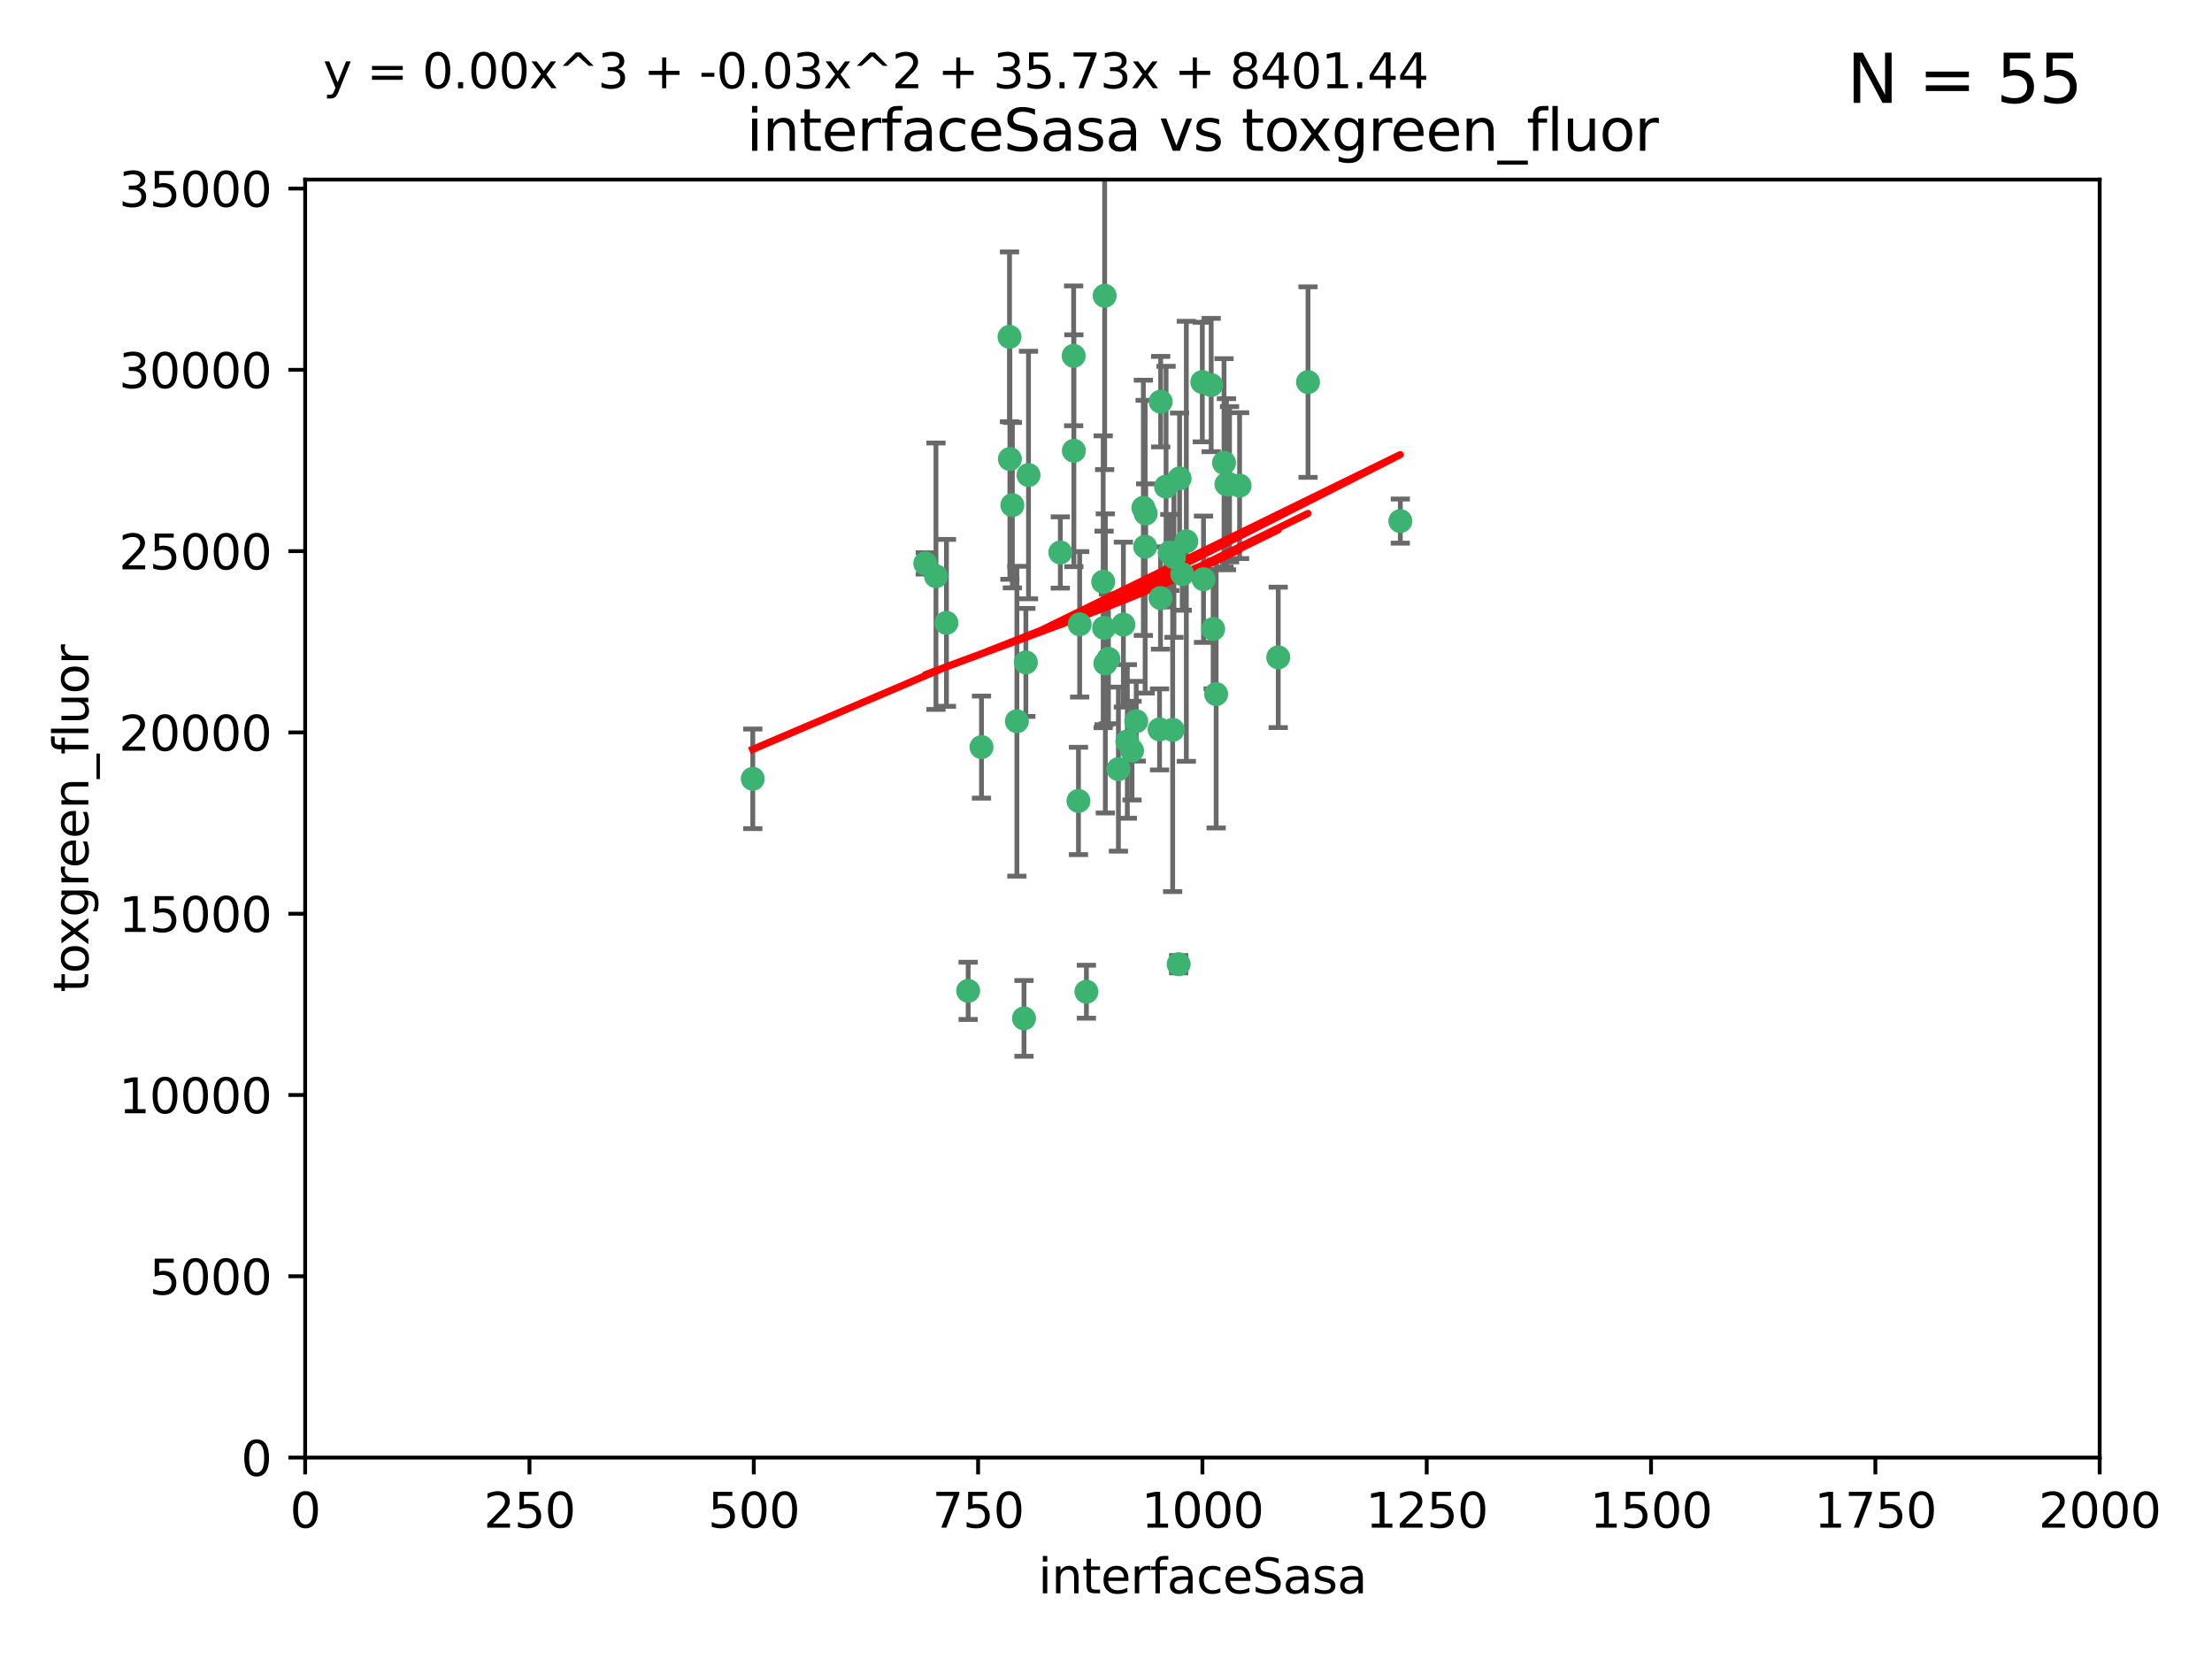 <?xml version="1.0" encoding="utf-8" standalone="no"?>
<!DOCTYPE svg PUBLIC "-//W3C//DTD SVG 1.1//EN"
  "http://www.w3.org/Graphics/SVG/1.1/DTD/svg11.dtd">
<svg xmlns:xlink="http://www.w3.org/1999/xlink" width="460.8pt" height="345.6pt" viewBox="0 0 460.8 345.6" xmlns="http://www.w3.org/2000/svg" version="1.1">
 <defs>
  <style type="text/css">*{stroke-linejoin: round; stroke-linecap: butt}</style>
 </defs>
 <g id="figure_1">
  <g id="patch_1">
   <path d="M 0 345.6 
L 460.8 345.6 
L 460.8 0 
L 0 0 
z
" style="fill: #ffffff"/>
  </g>
  <g id="axes_1">
   <g id="patch_2">
    <path d="M 63.571 303.64 
L 437.4 303.64 
L 437.4 37.411 
L 63.571 37.411 
z
" style="fill: #ffffff"/>
   </g>
   <g id="PathCollection_1">
    <defs>
     <path id="maf3cc0a398" d="M 0 1.118 
C 0.297 1.118 0.581 1 0.791 0.791 
C 1 0.581 1.118 0.297 1.118 0 
C 1.118 -0.297 1 -0.581 0.791 -0.791 
C 0.581 -1 0.297 -1.118 0 -1.118 
C -0.297 -1.118 -0.581 -1 -0.791 -0.791 
C -1 -0.581 -1.118 -0.297 -1.118 0 
C -1.118 0.297 -1 0.581 -0.791 0.791 
C -0.581 1 -0.297 1.118 0 1.118 
z
" style="stroke: #3cb371"/>
    </defs>
    <g clip-path="url(#p5e90fb56be)">
     <use xlink:href="#maf3cc0a398" x="243.693" y="115.09" style="fill: #3cb371; stroke: #3cb371"/>
     <use xlink:href="#maf3cc0a398" x="272.484" y="79.593" style="fill: #3cb371; stroke: #3cb371"/>
     <use xlink:href="#maf3cc0a398" x="242.914" y="101.372" style="fill: #3cb371; stroke: #3cb371"/>
     <use xlink:href="#maf3cc0a398" x="266.28" y="136.942" style="fill: #3cb371; stroke: #3cb371"/>
     <use xlink:href="#maf3cc0a398" x="250.716" y="120.662" style="fill: #3cb371; stroke: #3cb371"/>
     <use xlink:href="#maf3cc0a398" x="254.987" y="96.415" style="fill: #3cb371; stroke: #3cb371"/>
     <use xlink:href="#maf3cc0a398" x="220.886" y="115.091" style="fill: #3cb371; stroke: #3cb371"/>
     <use xlink:href="#maf3cc0a398" x="230.119" y="61.614" style="fill: #3cb371; stroke: #3cb371"/>
     <use xlink:href="#maf3cc0a398" x="241.787" y="83.673" style="fill: #3cb371; stroke: #3cb371"/>
     <use xlink:href="#maf3cc0a398" x="252.721" y="131.033" style="fill: #3cb371; stroke: #3cb371"/>
     <use xlink:href="#maf3cc0a398" x="252.312" y="80.209" style="fill: #3cb371; stroke: #3cb371"/>
     <use xlink:href="#maf3cc0a398" x="258.229" y="101.166" style="fill: #3cb371; stroke: #3cb371"/>
     <use xlink:href="#maf3cc0a398" x="223.66" y="74.129" style="fill: #3cb371; stroke: #3cb371"/>
     <use xlink:href="#maf3cc0a398" x="232.987" y="160.224" style="fill: #3cb371; stroke: #3cb371"/>
     <use xlink:href="#maf3cc0a398" x="241.557" y="151.945" style="fill: #3cb371; stroke: #3cb371"/>
     <use xlink:href="#maf3cc0a398" x="247.136" y="112.761" style="fill: #3cb371; stroke: #3cb371"/>
     <use xlink:href="#maf3cc0a398" x="246.284" y="119.604" style="fill: #3cb371; stroke: #3cb371"/>
     <use xlink:href="#maf3cc0a398" x="253.345" y="144.591" style="fill: #3cb371; stroke: #3cb371"/>
     <use xlink:href="#maf3cc0a398" x="255.489" y="100.872" style="fill: #3cb371; stroke: #3cb371"/>
     <use xlink:href="#maf3cc0a398" x="244.553" y="116.067" style="fill: #3cb371; stroke: #3cb371"/>
     <use xlink:href="#maf3cc0a398" x="210.378" y="95.624" style="fill: #3cb371; stroke: #3cb371"/>
     <use xlink:href="#maf3cc0a398" x="256.134" y="100.88" style="fill: #3cb371; stroke: #3cb371"/>
     <use xlink:href="#maf3cc0a398" x="238.185" y="105.788" style="fill: #3cb371; stroke: #3cb371"/>
     <use xlink:href="#maf3cc0a398" x="234.02" y="130.114" style="fill: #3cb371; stroke: #3cb371"/>
     <use xlink:href="#maf3cc0a398" x="238.555" y="113.883" style="fill: #3cb371; stroke: #3cb371"/>
     <use xlink:href="#maf3cc0a398" x="230.261" y="138.203" style="fill: #3cb371; stroke: #3cb371"/>
     <use xlink:href="#maf3cc0a398" x="238.669" y="106.972" style="fill: #3cb371; stroke: #3cb371"/>
     <use xlink:href="#maf3cc0a398" x="226.319" y="206.592" style="fill: #3cb371; stroke: #3cb371"/>
     <use xlink:href="#maf3cc0a398" x="241.753" y="124.576" style="fill: #3cb371; stroke: #3cb371"/>
     <use xlink:href="#maf3cc0a398" x="245.731" y="99.654" style="fill: #3cb371; stroke: #3cb371"/>
     <use xlink:href="#maf3cc0a398" x="214.256" y="98.96" style="fill: #3cb371; stroke: #3cb371"/>
     <use xlink:href="#maf3cc0a398" x="291.711" y="108.552" style="fill: #3cb371; stroke: #3cb371"/>
     <use xlink:href="#maf3cc0a398" x="224.916" y="130.059" style="fill: #3cb371; stroke: #3cb371"/>
     <use xlink:href="#maf3cc0a398" x="250.465" y="79.585" style="fill: #3cb371; stroke: #3cb371"/>
     <use xlink:href="#maf3cc0a398" x="204.462" y="155.635" style="fill: #3cb371; stroke: #3cb371"/>
     <use xlink:href="#maf3cc0a398" x="201.688" y="206.41" style="fill: #3cb371; stroke: #3cb371"/>
     <use xlink:href="#maf3cc0a398" x="194.981" y="120.034" style="fill: #3cb371; stroke: #3cb371"/>
     <use xlink:href="#maf3cc0a398" x="223.708" y="93.895" style="fill: #3cb371; stroke: #3cb371"/>
     <use xlink:href="#maf3cc0a398" x="192.753" y="117.366" style="fill: #3cb371; stroke: #3cb371"/>
     <use xlink:href="#maf3cc0a398" x="229.813" y="121.191" style="fill: #3cb371; stroke: #3cb371"/>
     <use xlink:href="#maf3cc0a398" x="210.301" y="70.169" style="fill: #3cb371; stroke: #3cb371"/>
     <use xlink:href="#maf3cc0a398" x="224.662" y="166.847" style="fill: #3cb371; stroke: #3cb371"/>
     <use xlink:href="#maf3cc0a398" x="236.699" y="150.242" style="fill: #3cb371; stroke: #3cb371"/>
     <use xlink:href="#maf3cc0a398" x="230.901" y="137.251" style="fill: #3cb371; stroke: #3cb371"/>
     <use xlink:href="#maf3cc0a398" x="213.706" y="137.993" style="fill: #3cb371; stroke: #3cb371"/>
     <use xlink:href="#maf3cc0a398" x="211.835" y="150.246" style="fill: #3cb371; stroke: #3cb371"/>
     <use xlink:href="#maf3cc0a398" x="245.536" y="200.861" style="fill: #3cb371; stroke: #3cb371"/>
     <use xlink:href="#maf3cc0a398" x="244.288" y="152.035" style="fill: #3cb371; stroke: #3cb371"/>
     <use xlink:href="#maf3cc0a398" x="213.318" y="212.147" style="fill: #3cb371; stroke: #3cb371"/>
     <use xlink:href="#maf3cc0a398" x="235.826" y="156.366" style="fill: #3cb371; stroke: #3cb371"/>
     <use xlink:href="#maf3cc0a398" x="229.998" y="130.801" style="fill: #3cb371; stroke: #3cb371"/>
     <use xlink:href="#maf3cc0a398" x="234.846" y="154.457" style="fill: #3cb371; stroke: #3cb371"/>
     <use xlink:href="#maf3cc0a398" x="210.895" y="105.234" style="fill: #3cb371; stroke: #3cb371"/>
     <use xlink:href="#maf3cc0a398" x="197.163" y="129.752" style="fill: #3cb371; stroke: #3cb371"/>
     <use xlink:href="#maf3cc0a398" x="156.817" y="162.243" style="fill: #3cb371; stroke: #3cb371"/>
    </g>
   </g>
   <g id="matplotlib.axis_1">
    <g id="xtick_1">
     <g id="line2d_1">
      <defs>
       <path id="m9764275c30" d="M 0 0 
L 0 3.5 
" style="stroke: #000000; stroke-width: 0.8"/>
      </defs>
      <g>
       <use xlink:href="#m9764275c30" x="63.571" y="303.64" style="stroke: #000000; stroke-width: 0.8"/>
      </g>
     </g>
     <g id="text_1">
      <!-- 0 -->
      <g transform="translate(60.39 318.238)scale(0.1 -0.1)">
       <defs>
        <path id="DejaVuSans-30" d="M 2034 4250 
Q 1547 4250 1301 3770 
Q 1056 3291 1056 2328 
Q 1056 1369 1301 889 
Q 1547 409 2034 409 
Q 2525 409 2770 889 
Q 3016 1369 3016 2328 
Q 3016 3291 2770 3770 
Q 2525 4250 2034 4250 
z
M 2034 4750 
Q 2819 4750 3233 4129 
Q 3647 3509 3647 2328 
Q 3647 1150 3233 529 
Q 2819 -91 2034 -91 
Q 1250 -91 836 529 
Q 422 1150 422 2328 
Q 422 3509 836 4129 
Q 1250 4750 2034 4750 
z
" transform="scale(0.016)"/>
       </defs>
       <use xlink:href="#DejaVuSans-30"/>
      </g>
     </g>
    </g>
    <g id="xtick_2">
     <g id="line2d_2">
      <g>
       <use xlink:href="#m9764275c30" x="110.3" y="303.64" style="stroke: #000000; stroke-width: 0.8"/>
      </g>
     </g>
     <g id="text_2">
      <!-- 250 -->
      <g transform="translate(100.756 318.238)scale(0.1 -0.1)">
       <defs>
        <path id="DejaVuSans-32" d="M 1228 531 
L 3431 531 
L 3431 0 
L 469 0 
L 469 531 
Q 828 903 1448 1529 
Q 2069 2156 2228 2338 
Q 2531 2678 2651 2914 
Q 2772 3150 2772 3378 
Q 2772 3750 2511 3984 
Q 2250 4219 1831 4219 
Q 1534 4219 1204 4116 
Q 875 4013 500 3803 
L 500 4441 
Q 881 4594 1212 4672 
Q 1544 4750 1819 4750 
Q 2544 4750 2975 4387 
Q 3406 4025 3406 3419 
Q 3406 3131 3298 2873 
Q 3191 2616 2906 2266 
Q 2828 2175 2409 1742 
Q 1991 1309 1228 531 
z
" transform="scale(0.016)"/>
        <path id="DejaVuSans-35" d="M 691 4666 
L 3169 4666 
L 3169 4134 
L 1269 4134 
L 1269 2991 
Q 1406 3038 1543 3061 
Q 1681 3084 1819 3084 
Q 2600 3084 3056 2656 
Q 3513 2228 3513 1497 
Q 3513 744 3044 326 
Q 2575 -91 1722 -91 
Q 1428 -91 1123 -41 
Q 819 9 494 109 
L 494 744 
Q 775 591 1075 516 
Q 1375 441 1709 441 
Q 2250 441 2565 725 
Q 2881 1009 2881 1497 
Q 2881 1984 2565 2268 
Q 2250 2553 1709 2553 
Q 1456 2553 1204 2497 
Q 953 2441 691 2322 
L 691 4666 
z
" transform="scale(0.016)"/>
       </defs>
       <use xlink:href="#DejaVuSans-32"/>
       <use xlink:href="#DejaVuSans-35" x="63.623"/>
       <use xlink:href="#DejaVuSans-30" x="127.246"/>
      </g>
     </g>
    </g>
    <g id="xtick_3">
     <g id="line2d_3">
      <g>
       <use xlink:href="#m9764275c30" x="157.028" y="303.64" style="stroke: #000000; stroke-width: 0.8"/>
      </g>
     </g>
     <g id="text_3">
      <!-- 500 -->
      <g transform="translate(147.485 318.238)scale(0.1 -0.1)">
       <use xlink:href="#DejaVuSans-35"/>
       <use xlink:href="#DejaVuSans-30" x="63.623"/>
       <use xlink:href="#DejaVuSans-30" x="127.246"/>
      </g>
     </g>
    </g>
    <g id="xtick_4">
     <g id="line2d_4">
      <g>
       <use xlink:href="#m9764275c30" x="203.757" y="303.64" style="stroke: #000000; stroke-width: 0.8"/>
      </g>
     </g>
     <g id="text_4">
      <!-- 750 -->
      <g transform="translate(194.213 318.238)scale(0.1 -0.1)">
       <defs>
        <path id="DejaVuSans-37" d="M 525 4666 
L 3525 4666 
L 3525 4397 
L 1831 0 
L 1172 0 
L 2766 4134 
L 525 4134 
L 525 4666 
z
" transform="scale(0.016)"/>
       </defs>
       <use xlink:href="#DejaVuSans-37"/>
       <use xlink:href="#DejaVuSans-35" x="63.623"/>
       <use xlink:href="#DejaVuSans-30" x="127.246"/>
      </g>
     </g>
    </g>
    <g id="xtick_5">
     <g id="line2d_5">
      <g>
       <use xlink:href="#m9764275c30" x="250.486" y="303.64" style="stroke: #000000; stroke-width: 0.8"/>
      </g>
     </g>
     <g id="text_5">
      <!-- 1000 -->
      <g transform="translate(237.761 318.238)scale(0.1 -0.1)">
       <defs>
        <path id="DejaVuSans-31" d="M 794 531 
L 1825 531 
L 1825 4091 
L 703 3866 
L 703 4441 
L 1819 4666 
L 2450 4666 
L 2450 531 
L 3481 531 
L 3481 0 
L 794 0 
L 794 531 
z
" transform="scale(0.016)"/>
       </defs>
       <use xlink:href="#DejaVuSans-31"/>
       <use xlink:href="#DejaVuSans-30" x="63.623"/>
       <use xlink:href="#DejaVuSans-30" x="127.246"/>
       <use xlink:href="#DejaVuSans-30" x="190.869"/>
      </g>
     </g>
    </g>
    <g id="xtick_6">
     <g id="line2d_6">
      <g>
       <use xlink:href="#m9764275c30" x="297.214" y="303.64" style="stroke: #000000; stroke-width: 0.8"/>
      </g>
     </g>
     <g id="text_6">
      <!-- 1250 -->
      <g transform="translate(284.489 318.238)scale(0.1 -0.1)">
       <use xlink:href="#DejaVuSans-31"/>
       <use xlink:href="#DejaVuSans-32" x="63.623"/>
       <use xlink:href="#DejaVuSans-35" x="127.246"/>
       <use xlink:href="#DejaVuSans-30" x="190.869"/>
      </g>
     </g>
    </g>
    <g id="xtick_7">
     <g id="line2d_7">
      <g>
       <use xlink:href="#m9764275c30" x="343.943" y="303.64" style="stroke: #000000; stroke-width: 0.8"/>
      </g>
     </g>
     <g id="text_7">
      <!-- 1500 -->
      <g transform="translate(331.218 318.238)scale(0.1 -0.1)">
       <use xlink:href="#DejaVuSans-31"/>
       <use xlink:href="#DejaVuSans-35" x="63.623"/>
       <use xlink:href="#DejaVuSans-30" x="127.246"/>
       <use xlink:href="#DejaVuSans-30" x="190.869"/>
      </g>
     </g>
    </g>
    <g id="xtick_8">
     <g id="line2d_8">
      <g>
       <use xlink:href="#m9764275c30" x="390.671" y="303.64" style="stroke: #000000; stroke-width: 0.8"/>
      </g>
     </g>
     <g id="text_8">
      <!-- 1750 -->
      <g transform="translate(377.946 318.238)scale(0.1 -0.1)">
       <use xlink:href="#DejaVuSans-31"/>
       <use xlink:href="#DejaVuSans-37" x="63.623"/>
       <use xlink:href="#DejaVuSans-35" x="127.246"/>
       <use xlink:href="#DejaVuSans-30" x="190.869"/>
      </g>
     </g>
    </g>
    <g id="xtick_9">
     <g id="line2d_9">
      <g>
       <use xlink:href="#m9764275c30" x="437.4" y="303.64" style="stroke: #000000; stroke-width: 0.8"/>
      </g>
     </g>
     <g id="text_9">
      <!-- 2000 -->
      <g transform="translate(424.675 318.238)scale(0.1 -0.1)">
       <use xlink:href="#DejaVuSans-32"/>
       <use xlink:href="#DejaVuSans-30" x="63.623"/>
       <use xlink:href="#DejaVuSans-30" x="127.246"/>
       <use xlink:href="#DejaVuSans-30" x="190.869"/>
      </g>
     </g>
    </g>
    <g id="text_10">
     <!-- interfaceSasa -->
     <g transform="translate(216.279 331.917)scale(0.1 -0.1)">
      <defs>
       <path id="DejaVuSans-69" d="M 603 3500 
L 1178 3500 
L 1178 0 
L 603 0 
L 603 3500 
z
M 603 4863 
L 1178 4863 
L 1178 4134 
L 603 4134 
L 603 4863 
z
" transform="scale(0.016)"/>
       <path id="DejaVuSans-6e" d="M 3513 2113 
L 3513 0 
L 2938 0 
L 2938 2094 
Q 2938 2591 2744 2837 
Q 2550 3084 2163 3084 
Q 1697 3084 1428 2787 
Q 1159 2491 1159 1978 
L 1159 0 
L 581 0 
L 581 3500 
L 1159 3500 
L 1159 2956 
Q 1366 3272 1645 3428 
Q 1925 3584 2291 3584 
Q 2894 3584 3203 3211 
Q 3513 2838 3513 2113 
z
" transform="scale(0.016)"/>
       <path id="DejaVuSans-74" d="M 1172 4494 
L 1172 3500 
L 2356 3500 
L 2356 3053 
L 1172 3053 
L 1172 1153 
Q 1172 725 1289 603 
Q 1406 481 1766 481 
L 2356 481 
L 2356 0 
L 1766 0 
Q 1100 0 847 248 
Q 594 497 594 1153 
L 594 3053 
L 172 3053 
L 172 3500 
L 594 3500 
L 594 4494 
L 1172 4494 
z
" transform="scale(0.016)"/>
       <path id="DejaVuSans-65" d="M 3597 1894 
L 3597 1613 
L 953 1613 
Q 991 1019 1311 708 
Q 1631 397 2203 397 
Q 2534 397 2845 478 
Q 3156 559 3463 722 
L 3463 178 
Q 3153 47 2828 -22 
Q 2503 -91 2169 -91 
Q 1331 -91 842 396 
Q 353 884 353 1716 
Q 353 2575 817 3079 
Q 1281 3584 2069 3584 
Q 2775 3584 3186 3129 
Q 3597 2675 3597 1894 
z
M 3022 2063 
Q 3016 2534 2758 2815 
Q 2500 3097 2075 3097 
Q 1594 3097 1305 2825 
Q 1016 2553 972 2059 
L 3022 2063 
z
" transform="scale(0.016)"/>
       <path id="DejaVuSans-72" d="M 2631 2963 
Q 2534 3019 2420 3045 
Q 2306 3072 2169 3072 
Q 1681 3072 1420 2755 
Q 1159 2438 1159 1844 
L 1159 0 
L 581 0 
L 581 3500 
L 1159 3500 
L 1159 2956 
Q 1341 3275 1631 3429 
Q 1922 3584 2338 3584 
Q 2397 3584 2469 3576 
Q 2541 3569 2628 3553 
L 2631 2963 
z
" transform="scale(0.016)"/>
       <path id="DejaVuSans-66" d="M 2375 4863 
L 2375 4384 
L 1825 4384 
Q 1516 4384 1395 4259 
Q 1275 4134 1275 3809 
L 1275 3500 
L 2222 3500 
L 2222 3053 
L 1275 3053 
L 1275 0 
L 697 0 
L 697 3053 
L 147 3053 
L 147 3500 
L 697 3500 
L 697 3744 
Q 697 4328 969 4595 
Q 1241 4863 1831 4863 
L 2375 4863 
z
" transform="scale(0.016)"/>
       <path id="DejaVuSans-61" d="M 2194 1759 
Q 1497 1759 1228 1600 
Q 959 1441 959 1056 
Q 959 750 1161 570 
Q 1363 391 1709 391 
Q 2188 391 2477 730 
Q 2766 1069 2766 1631 
L 2766 1759 
L 2194 1759 
z
M 3341 1997 
L 3341 0 
L 2766 0 
L 2766 531 
Q 2569 213 2275 61 
Q 1981 -91 1556 -91 
Q 1019 -91 701 211 
Q 384 513 384 1019 
Q 384 1609 779 1909 
Q 1175 2209 1959 2209 
L 2766 2209 
L 2766 2266 
Q 2766 2663 2505 2880 
Q 2244 3097 1772 3097 
Q 1472 3097 1187 3025 
Q 903 2953 641 2809 
L 641 3341 
Q 956 3463 1253 3523 
Q 1550 3584 1831 3584 
Q 2591 3584 2966 3190 
Q 3341 2797 3341 1997 
z
" transform="scale(0.016)"/>
       <path id="DejaVuSans-63" d="M 3122 3366 
L 3122 2828 
Q 2878 2963 2633 3030 
Q 2388 3097 2138 3097 
Q 1578 3097 1268 2742 
Q 959 2388 959 1747 
Q 959 1106 1268 751 
Q 1578 397 2138 397 
Q 2388 397 2633 464 
Q 2878 531 3122 666 
L 3122 134 
Q 2881 22 2623 -34 
Q 2366 -91 2075 -91 
Q 1284 -91 818 406 
Q 353 903 353 1747 
Q 353 2603 823 3093 
Q 1294 3584 2113 3584 
Q 2378 3584 2631 3529 
Q 2884 3475 3122 3366 
z
" transform="scale(0.016)"/>
       <path id="DejaVuSans-53" d="M 3425 4513 
L 3425 3897 
Q 3066 4069 2747 4153 
Q 2428 4238 2131 4238 
Q 1616 4238 1336 4038 
Q 1056 3838 1056 3469 
Q 1056 3159 1242 3001 
Q 1428 2844 1947 2747 
L 2328 2669 
Q 3034 2534 3370 2195 
Q 3706 1856 3706 1288 
Q 3706 609 3251 259 
Q 2797 -91 1919 -91 
Q 1588 -91 1214 -16 
Q 841 59 441 206 
L 441 856 
Q 825 641 1194 531 
Q 1563 422 1919 422 
Q 2459 422 2753 634 
Q 3047 847 3047 1241 
Q 3047 1584 2836 1778 
Q 2625 1972 2144 2069 
L 1759 2144 
Q 1053 2284 737 2584 
Q 422 2884 422 3419 
Q 422 4038 858 4394 
Q 1294 4750 2059 4750 
Q 2388 4750 2728 4690 
Q 3069 4631 3425 4513 
z
" transform="scale(0.016)"/>
       <path id="DejaVuSans-73" d="M 2834 3397 
L 2834 2853 
Q 2591 2978 2328 3040 
Q 2066 3103 1784 3103 
Q 1356 3103 1142 2972 
Q 928 2841 928 2578 
Q 928 2378 1081 2264 
Q 1234 2150 1697 2047 
L 1894 2003 
Q 2506 1872 2764 1633 
Q 3022 1394 3022 966 
Q 3022 478 2636 193 
Q 2250 -91 1575 -91 
Q 1294 -91 989 -36 
Q 684 19 347 128 
L 347 722 
Q 666 556 975 473 
Q 1284 391 1588 391 
Q 1994 391 2212 530 
Q 2431 669 2431 922 
Q 2431 1156 2273 1281 
Q 2116 1406 1581 1522 
L 1381 1569 
Q 847 1681 609 1914 
Q 372 2147 372 2553 
Q 372 3047 722 3315 
Q 1072 3584 1716 3584 
Q 2034 3584 2315 3537 
Q 2597 3491 2834 3397 
z
" transform="scale(0.016)"/>
      </defs>
      <use xlink:href="#DejaVuSans-69"/>
      <use xlink:href="#DejaVuSans-6e" x="27.783"/>
      <use xlink:href="#DejaVuSans-74" x="91.162"/>
      <use xlink:href="#DejaVuSans-65" x="130.371"/>
      <use xlink:href="#DejaVuSans-72" x="191.895"/>
      <use xlink:href="#DejaVuSans-66" x="233.008"/>
      <use xlink:href="#DejaVuSans-61" x="268.213"/>
      <use xlink:href="#DejaVuSans-63" x="329.492"/>
      <use xlink:href="#DejaVuSans-65" x="384.473"/>
      <use xlink:href="#DejaVuSans-53" x="445.996"/>
      <use xlink:href="#DejaVuSans-61" x="509.473"/>
      <use xlink:href="#DejaVuSans-73" x="570.752"/>
      <use xlink:href="#DejaVuSans-61" x="622.852"/>
     </g>
    </g>
   </g>
   <g id="matplotlib.axis_2">
    <g id="ytick_1">
     <g id="line2d_10">
      <defs>
       <path id="m230d91fd21" d="M 0 0 
L -3.5 0 
" style="stroke: #000000; stroke-width: 0.8"/>
      </defs>
      <g>
       <use xlink:href="#m230d91fd21" x="63.571" y="303.64" style="stroke: #000000; stroke-width: 0.8"/>
      </g>
     </g>
     <g id="text_11">
      <!-- 0 -->
      <g transform="translate(50.209 307.439)scale(0.1 -0.1)">
       <use xlink:href="#DejaVuSans-30"/>
      </g>
     </g>
    </g>
    <g id="ytick_2">
     <g id="line2d_11">
      <g>
       <use xlink:href="#m230d91fd21" x="63.571" y="265.874" style="stroke: #000000; stroke-width: 0.8"/>
      </g>
     </g>
     <g id="text_12">
      <!-- 5000 -->
      <g transform="translate(31.121 269.673)scale(0.1 -0.1)">
       <use xlink:href="#DejaVuSans-35"/>
       <use xlink:href="#DejaVuSans-30" x="63.623"/>
       <use xlink:href="#DejaVuSans-30" x="127.246"/>
       <use xlink:href="#DejaVuSans-30" x="190.869"/>
      </g>
     </g>
    </g>
    <g id="ytick_3">
     <g id="line2d_12">
      <g>
       <use xlink:href="#m230d91fd21" x="63.571" y="228.108" style="stroke: #000000; stroke-width: 0.8"/>
      </g>
     </g>
     <g id="text_13">
      <!-- 10000 -->
      <g transform="translate(24.759 231.907)scale(0.1 -0.1)">
       <use xlink:href="#DejaVuSans-31"/>
       <use xlink:href="#DejaVuSans-30" x="63.623"/>
       <use xlink:href="#DejaVuSans-30" x="127.246"/>
       <use xlink:href="#DejaVuSans-30" x="190.869"/>
       <use xlink:href="#DejaVuSans-30" x="254.492"/>
      </g>
     </g>
    </g>
    <g id="ytick_4">
     <g id="line2d_13">
      <g>
       <use xlink:href="#m230d91fd21" x="63.571" y="190.342" style="stroke: #000000; stroke-width: 0.8"/>
      </g>
     </g>
     <g id="text_14">
      <!-- 15000 -->
      <g transform="translate(24.759 194.141)scale(0.1 -0.1)">
       <use xlink:href="#DejaVuSans-31"/>
       <use xlink:href="#DejaVuSans-35" x="63.623"/>
       <use xlink:href="#DejaVuSans-30" x="127.246"/>
       <use xlink:href="#DejaVuSans-30" x="190.869"/>
       <use xlink:href="#DejaVuSans-30" x="254.492"/>
      </g>
     </g>
    </g>
    <g id="ytick_5">
     <g id="line2d_14">
      <g>
       <use xlink:href="#m230d91fd21" x="63.571" y="152.576" style="stroke: #000000; stroke-width: 0.8"/>
      </g>
     </g>
     <g id="text_15">
      <!-- 20000 -->
      <g transform="translate(24.759 156.375)scale(0.1 -0.1)">
       <use xlink:href="#DejaVuSans-32"/>
       <use xlink:href="#DejaVuSans-30" x="63.623"/>
       <use xlink:href="#DejaVuSans-30" x="127.246"/>
       <use xlink:href="#DejaVuSans-30" x="190.869"/>
       <use xlink:href="#DejaVuSans-30" x="254.492"/>
      </g>
     </g>
    </g>
    <g id="ytick_6">
     <g id="line2d_15">
      <g>
       <use xlink:href="#m230d91fd21" x="63.571" y="114.81" style="stroke: #000000; stroke-width: 0.8"/>
      </g>
     </g>
     <g id="text_16">
      <!-- 25000 -->
      <g transform="translate(24.759 118.609)scale(0.1 -0.1)">
       <use xlink:href="#DejaVuSans-32"/>
       <use xlink:href="#DejaVuSans-35" x="63.623"/>
       <use xlink:href="#DejaVuSans-30" x="127.246"/>
       <use xlink:href="#DejaVuSans-30" x="190.869"/>
       <use xlink:href="#DejaVuSans-30" x="254.492"/>
      </g>
     </g>
    </g>
    <g id="ytick_7">
     <g id="line2d_16">
      <g>
       <use xlink:href="#m230d91fd21" x="63.571" y="77.044" style="stroke: #000000; stroke-width: 0.8"/>
      </g>
     </g>
     <g id="text_17">
      <!-- 30000 -->
      <g transform="translate(24.759 80.844)scale(0.1 -0.1)">
       <defs>
        <path id="DejaVuSans-33" d="M 2597 2516 
Q 3050 2419 3304 2112 
Q 3559 1806 3559 1356 
Q 3559 666 3084 287 
Q 2609 -91 1734 -91 
Q 1441 -91 1130 -33 
Q 819 25 488 141 
L 488 750 
Q 750 597 1062 519 
Q 1375 441 1716 441 
Q 2309 441 2620 675 
Q 2931 909 2931 1356 
Q 2931 1769 2642 2001 
Q 2353 2234 1838 2234 
L 1294 2234 
L 1294 2753 
L 1863 2753 
Q 2328 2753 2575 2939 
Q 2822 3125 2822 3475 
Q 2822 3834 2567 4026 
Q 2313 4219 1838 4219 
Q 1578 4219 1281 4162 
Q 984 4106 628 3988 
L 628 4550 
Q 988 4650 1302 4700 
Q 1616 4750 1894 4750 
Q 2613 4750 3031 4423 
Q 3450 4097 3450 3541 
Q 3450 3153 3228 2886 
Q 3006 2619 2597 2516 
z
" transform="scale(0.016)"/>
       </defs>
       <use xlink:href="#DejaVuSans-33"/>
       <use xlink:href="#DejaVuSans-30" x="63.623"/>
       <use xlink:href="#DejaVuSans-30" x="127.246"/>
       <use xlink:href="#DejaVuSans-30" x="190.869"/>
       <use xlink:href="#DejaVuSans-30" x="254.492"/>
      </g>
     </g>
    </g>
    <g id="ytick_8">
     <g id="line2d_17">
      <g>
       <use xlink:href="#m230d91fd21" x="63.571" y="39.278" style="stroke: #000000; stroke-width: 0.8"/>
      </g>
     </g>
     <g id="text_18">
      <!-- 35000 -->
      <g transform="translate(24.759 43.078)scale(0.1 -0.1)">
       <use xlink:href="#DejaVuSans-33"/>
       <use xlink:href="#DejaVuSans-35" x="63.623"/>
       <use xlink:href="#DejaVuSans-30" x="127.246"/>
       <use xlink:href="#DejaVuSans-30" x="190.869"/>
       <use xlink:href="#DejaVuSans-30" x="254.492"/>
      </g>
     </g>
    </g>
    <g id="text_19">
     <!-- toxgreen_fluor -->
     <g transform="translate(18.401 206.72)rotate(-90)scale(0.1 -0.1)">
      <defs>
       <path id="DejaVuSans-6f" d="M 1959 3097 
Q 1497 3097 1228 2736 
Q 959 2375 959 1747 
Q 959 1119 1226 758 
Q 1494 397 1959 397 
Q 2419 397 2687 759 
Q 2956 1122 2956 1747 
Q 2956 2369 2687 2733 
Q 2419 3097 1959 3097 
z
M 1959 3584 
Q 2709 3584 3137 3096 
Q 3566 2609 3566 1747 
Q 3566 888 3137 398 
Q 2709 -91 1959 -91 
Q 1206 -91 779 398 
Q 353 888 353 1747 
Q 353 2609 779 3096 
Q 1206 3584 1959 3584 
z
" transform="scale(0.016)"/>
       <path id="DejaVuSans-78" d="M 3513 3500 
L 2247 1797 
L 3578 0 
L 2900 0 
L 1881 1375 
L 863 0 
L 184 0 
L 1544 1831 
L 300 3500 
L 978 3500 
L 1906 2253 
L 2834 3500 
L 3513 3500 
z
" transform="scale(0.016)"/>
       <path id="DejaVuSans-67" d="M 2906 1791 
Q 2906 2416 2648 2759 
Q 2391 3103 1925 3103 
Q 1463 3103 1205 2759 
Q 947 2416 947 1791 
Q 947 1169 1205 825 
Q 1463 481 1925 481 
Q 2391 481 2648 825 
Q 2906 1169 2906 1791 
z
M 3481 434 
Q 3481 -459 3084 -895 
Q 2688 -1331 1869 -1331 
Q 1566 -1331 1297 -1286 
Q 1028 -1241 775 -1147 
L 775 -588 
Q 1028 -725 1275 -790 
Q 1522 -856 1778 -856 
Q 2344 -856 2625 -561 
Q 2906 -266 2906 331 
L 2906 616 
Q 2728 306 2450 153 
Q 2172 0 1784 0 
Q 1141 0 747 490 
Q 353 981 353 1791 
Q 353 2603 747 3093 
Q 1141 3584 1784 3584 
Q 2172 3584 2450 3431 
Q 2728 3278 2906 2969 
L 2906 3500 
L 3481 3500 
L 3481 434 
z
" transform="scale(0.016)"/>
       <path id="DejaVuSans-5f" d="M 3263 -1063 
L 3263 -1509 
L -63 -1509 
L -63 -1063 
L 3263 -1063 
z
" transform="scale(0.016)"/>
       <path id="DejaVuSans-6c" d="M 603 4863 
L 1178 4863 
L 1178 0 
L 603 0 
L 603 4863 
z
" transform="scale(0.016)"/>
       <path id="DejaVuSans-75" d="M 544 1381 
L 544 3500 
L 1119 3500 
L 1119 1403 
Q 1119 906 1312 657 
Q 1506 409 1894 409 
Q 2359 409 2629 706 
Q 2900 1003 2900 1516 
L 2900 3500 
L 3475 3500 
L 3475 0 
L 2900 0 
L 2900 538 
Q 2691 219 2414 64 
Q 2138 -91 1772 -91 
Q 1169 -91 856 284 
Q 544 659 544 1381 
z
M 1991 3584 
L 1991 3584 
z
" transform="scale(0.016)"/>
      </defs>
      <use xlink:href="#DejaVuSans-74"/>
      <use xlink:href="#DejaVuSans-6f" x="39.209"/>
      <use xlink:href="#DejaVuSans-78" x="97.266"/>
      <use xlink:href="#DejaVuSans-67" x="156.445"/>
      <use xlink:href="#DejaVuSans-72" x="219.922"/>
      <use xlink:href="#DejaVuSans-65" x="258.785"/>
      <use xlink:href="#DejaVuSans-65" x="320.309"/>
      <use xlink:href="#DejaVuSans-6e" x="381.832"/>
      <use xlink:href="#DejaVuSans-5f" x="445.211"/>
      <use xlink:href="#DejaVuSans-66" x="495.211"/>
      <use xlink:href="#DejaVuSans-6c" x="530.416"/>
      <use xlink:href="#DejaVuSans-75" x="558.199"/>
      <use xlink:href="#DejaVuSans-6f" x="621.578"/>
      <use xlink:href="#DejaVuSans-72" x="682.76"/>
     </g>
    </g>
   </g>
   <g id="LineCollection_1">
    <path d="M 243.693 123.008 
L 243.693 107.171 
" clip-path="url(#p5e90fb56be)" style="fill: none; stroke: #696969"/>
    <path d="M 272.484 99.437 
L 272.484 59.75 
" clip-path="url(#p5e90fb56be)" style="fill: none; stroke: #696969"/>
    <path d="M 242.914 126.436 
L 242.914 76.309 
" clip-path="url(#p5e90fb56be)" style="fill: none; stroke: #696969"/>
    <path d="M 266.28 151.57 
L 266.28 122.315 
" clip-path="url(#p5e90fb56be)" style="fill: none; stroke: #696969"/>
    <path d="M 250.716 133.818 
L 250.716 107.506 
" clip-path="url(#p5e90fb56be)" style="fill: none; stroke: #696969"/>
    <path d="M 254.987 118.115 
L 254.987 74.714 
" clip-path="url(#p5e90fb56be)" style="fill: none; stroke: #696969"/>
    <path d="M 220.886 122.516 
L 220.886 107.666 
" clip-path="url(#p5e90fb56be)" style="fill: none; stroke: #696969"/>
    <path d="M 230.119 97.825 
L 230.119 25.402 
" clip-path="url(#p5e90fb56be)" style="fill: none; stroke: #696969"/>
    <path d="M 241.787 93.1 
L 241.787 74.246 
" clip-path="url(#p5e90fb56be)" style="fill: none; stroke: #696969"/>
    <path d="M 252.721 143.479 
L 252.721 118.586 
" clip-path="url(#p5e90fb56be)" style="fill: none; stroke: #696969"/>
    <path d="M 252.312 94.094 
L 252.312 66.324 
" clip-path="url(#p5e90fb56be)" style="fill: none; stroke: #696969"/>
    <path d="M 258.229 116.358 
L 258.229 85.973 
" clip-path="url(#p5e90fb56be)" style="fill: none; stroke: #696969"/>
    <path d="M 223.66 88.692 
L 223.66 59.566 
" clip-path="url(#p5e90fb56be)" style="fill: none; stroke: #696969"/>
    <path d="M 232.987 177.314 
L 232.987 143.135 
" clip-path="url(#p5e90fb56be)" style="fill: none; stroke: #696969"/>
    <path d="M 241.557 160.385 
L 241.557 143.505 
" clip-path="url(#p5e90fb56be)" style="fill: none; stroke: #696969"/>
    <path d="M 247.136 158.597 
L 247.136 66.926 
" clip-path="url(#p5e90fb56be)" style="fill: none; stroke: #696969"/>
    <path d="M 246.284 127.118 
L 246.284 112.09 
" clip-path="url(#p5e90fb56be)" style="fill: none; stroke: #696969"/>
    <path d="M 253.345 172.484 
L 253.345 116.697 
" clip-path="url(#p5e90fb56be)" style="fill: none; stroke: #696969"/>
    <path d="M 255.489 118.692 
L 255.489 83.052 
" clip-path="url(#p5e90fb56be)" style="fill: none; stroke: #696969"/>
    <path d="M 244.553 132.771 
L 244.553 99.364 
" clip-path="url(#p5e90fb56be)" style="fill: none; stroke: #696969"/>
    <path d="M 210.378 120.671 
L 210.378 70.577 
" clip-path="url(#p5e90fb56be)" style="fill: none; stroke: #696969"/>
    <path d="M 256.134 117.048 
L 256.134 84.711 
" clip-path="url(#p5e90fb56be)" style="fill: none; stroke: #696969"/>
    <path d="M 238.185 132.373 
L 238.185 79.202 
" clip-path="url(#p5e90fb56be)" style="fill: none; stroke: #696969"/>
    <path d="M 234.02 147.286 
L 234.02 112.943 
" clip-path="url(#p5e90fb56be)" style="fill: none; stroke: #696969"/>
    <path d="M 238.555 144.378 
L 238.555 83.389 
" clip-path="url(#p5e90fb56be)" style="fill: none; stroke: #696969"/>
    <path d="M 230.261 169.362 
L 230.261 107.043 
" clip-path="url(#p5e90fb56be)" style="fill: none; stroke: #696969"/>
    <path d="M 238.669 113.147 
L 238.669 100.797 
" clip-path="url(#p5e90fb56be)" style="fill: none; stroke: #696969"/>
    <path d="M 226.319 212.112 
L 226.319 201.073 
" clip-path="url(#p5e90fb56be)" style="fill: none; stroke: #696969"/>
    <path d="M 241.753 135.235 
L 241.753 113.917 
" clip-path="url(#p5e90fb56be)" style="fill: none; stroke: #696969"/>
    <path d="M 245.731 113.257 
L 245.731 86.051 
" clip-path="url(#p5e90fb56be)" style="fill: none; stroke: #696969"/>
    <path d="M 214.256 124.744 
L 214.256 73.175 
" clip-path="url(#p5e90fb56be)" style="fill: none; stroke: #696969"/>
    <path d="M 291.711 113.148 
L 291.711 103.957 
" clip-path="url(#p5e90fb56be)" style="fill: none; stroke: #696969"/>
    <path d="M 224.916 145.209 
L 224.916 114.909 
" clip-path="url(#p5e90fb56be)" style="fill: none; stroke: #696969"/>
    <path d="M 250.465 92.04 
L 250.465 67.13 
" clip-path="url(#p5e90fb56be)" style="fill: none; stroke: #696969"/>
    <path d="M 204.462 166.268 
L 204.462 145.002 
" clip-path="url(#p5e90fb56be)" style="fill: none; stroke: #696969"/>
    <path d="M 201.688 212.375 
L 201.688 200.445 
" clip-path="url(#p5e90fb56be)" style="fill: none; stroke: #696969"/>
    <path d="M 194.981 147.781 
L 194.981 92.287 
" clip-path="url(#p5e90fb56be)" style="fill: none; stroke: #696969"/>
    <path d="M 223.708 118.044 
L 223.708 69.747 
" clip-path="url(#p5e90fb56be)" style="fill: none; stroke: #696969"/>
    <path d="M 192.753 119.591 
L 192.753 115.141 
" clip-path="url(#p5e90fb56be)" style="fill: none; stroke: #696969"/>
    <path d="M 229.813 151.584 
L 229.813 90.798 
" clip-path="url(#p5e90fb56be)" style="fill: none; stroke: #696969"/>
    <path d="M 210.301 87.855 
L 210.301 52.483 
" clip-path="url(#p5e90fb56be)" style="fill: none; stroke: #696969"/>
    <path d="M 224.662 178.027 
L 224.662 155.668 
" clip-path="url(#p5e90fb56be)" style="fill: none; stroke: #696969"/>
    <path d="M 236.699 158.549 
L 236.699 141.935 
" clip-path="url(#p5e90fb56be)" style="fill: none; stroke: #696969"/>
    <path d="M 230.901 150.773 
L 230.901 123.729 
" clip-path="url(#p5e90fb56be)" style="fill: none; stroke: #696969"/>
    <path d="M 213.706 149.246 
L 213.706 126.741 
" clip-path="url(#p5e90fb56be)" style="fill: none; stroke: #696969"/>
    <path d="M 211.835 182.519 
L 211.835 117.972 
" clip-path="url(#p5e90fb56be)" style="fill: none; stroke: #696969"/>
    <path d="M 245.536 202.673 
L 245.536 199.049 
" clip-path="url(#p5e90fb56be)" style="fill: none; stroke: #696969"/>
    <path d="M 244.288 185.743 
L 244.288 118.327 
" clip-path="url(#p5e90fb56be)" style="fill: none; stroke: #696969"/>
    <path d="M 213.318 220.035 
L 213.318 204.259 
" clip-path="url(#p5e90fb56be)" style="fill: none; stroke: #696969"/>
    <path d="M 235.826 166.65 
L 235.826 146.083 
" clip-path="url(#p5e90fb56be)" style="fill: none; stroke: #696969"/>
    <path d="M 229.998 150.951 
L 229.998 110.652 
" clip-path="url(#p5e90fb56be)" style="fill: none; stroke: #696969"/>
    <path d="M 234.846 170.456 
L 234.846 138.458 
" clip-path="url(#p5e90fb56be)" style="fill: none; stroke: #696969"/>
    <path d="M 210.895 122.461 
L 210.895 88.007 
" clip-path="url(#p5e90fb56be)" style="fill: none; stroke: #696969"/>
    <path d="M 197.163 147.136 
L 197.163 112.367 
" clip-path="url(#p5e90fb56be)" style="fill: none; stroke: #696969"/>
    <path d="M 156.817 172.618 
L 156.817 151.867 
" clip-path="url(#p5e90fb56be)" style="fill: none; stroke: #696969"/>
   </g>
   <g id="line2d_18">
    <defs>
     <path id="m3b9497b0d3" d="M 2 0 
L -2 -0 
" style="stroke: #696969"/>
    </defs>
    <g clip-path="url(#p5e90fb56be)">
     <use xlink:href="#m3b9497b0d3" x="243.693" y="123.008" style="fill: #696969; stroke: #696969"/>
     <use xlink:href="#m3b9497b0d3" x="272.484" y="99.437" style="fill: #696969; stroke: #696969"/>
     <use xlink:href="#m3b9497b0d3" x="242.914" y="126.436" style="fill: #696969; stroke: #696969"/>
     <use xlink:href="#m3b9497b0d3" x="266.28" y="151.57" style="fill: #696969; stroke: #696969"/>
     <use xlink:href="#m3b9497b0d3" x="250.716" y="133.818" style="fill: #696969; stroke: #696969"/>
     <use xlink:href="#m3b9497b0d3" x="254.987" y="118.115" style="fill: #696969; stroke: #696969"/>
     <use xlink:href="#m3b9497b0d3" x="220.886" y="122.516" style="fill: #696969; stroke: #696969"/>
     <use xlink:href="#m3b9497b0d3" x="230.119" y="97.825" style="fill: #696969; stroke: #696969"/>
     <use xlink:href="#m3b9497b0d3" x="241.787" y="93.1" style="fill: #696969; stroke: #696969"/>
     <use xlink:href="#m3b9497b0d3" x="252.721" y="143.479" style="fill: #696969; stroke: #696969"/>
     <use xlink:href="#m3b9497b0d3" x="252.312" y="94.094" style="fill: #696969; stroke: #696969"/>
     <use xlink:href="#m3b9497b0d3" x="258.229" y="116.358" style="fill: #696969; stroke: #696969"/>
     <use xlink:href="#m3b9497b0d3" x="223.66" y="88.692" style="fill: #696969; stroke: #696969"/>
     <use xlink:href="#m3b9497b0d3" x="232.987" y="177.314" style="fill: #696969; stroke: #696969"/>
     <use xlink:href="#m3b9497b0d3" x="241.557" y="160.385" style="fill: #696969; stroke: #696969"/>
     <use xlink:href="#m3b9497b0d3" x="247.136" y="158.597" style="fill: #696969; stroke: #696969"/>
     <use xlink:href="#m3b9497b0d3" x="246.284" y="127.118" style="fill: #696969; stroke: #696969"/>
     <use xlink:href="#m3b9497b0d3" x="253.345" y="172.484" style="fill: #696969; stroke: #696969"/>
     <use xlink:href="#m3b9497b0d3" x="255.489" y="118.692" style="fill: #696969; stroke: #696969"/>
     <use xlink:href="#m3b9497b0d3" x="244.553" y="132.771" style="fill: #696969; stroke: #696969"/>
     <use xlink:href="#m3b9497b0d3" x="210.378" y="120.671" style="fill: #696969; stroke: #696969"/>
     <use xlink:href="#m3b9497b0d3" x="256.134" y="117.048" style="fill: #696969; stroke: #696969"/>
     <use xlink:href="#m3b9497b0d3" x="238.185" y="132.373" style="fill: #696969; stroke: #696969"/>
     <use xlink:href="#m3b9497b0d3" x="234.02" y="147.286" style="fill: #696969; stroke: #696969"/>
     <use xlink:href="#m3b9497b0d3" x="238.555" y="144.378" style="fill: #696969; stroke: #696969"/>
     <use xlink:href="#m3b9497b0d3" x="230.261" y="169.362" style="fill: #696969; stroke: #696969"/>
     <use xlink:href="#m3b9497b0d3" x="238.669" y="113.147" style="fill: #696969; stroke: #696969"/>
     <use xlink:href="#m3b9497b0d3" x="226.319" y="212.112" style="fill: #696969; stroke: #696969"/>
     <use xlink:href="#m3b9497b0d3" x="241.753" y="135.235" style="fill: #696969; stroke: #696969"/>
     <use xlink:href="#m3b9497b0d3" x="245.731" y="113.257" style="fill: #696969; stroke: #696969"/>
     <use xlink:href="#m3b9497b0d3" x="214.256" y="124.744" style="fill: #696969; stroke: #696969"/>
     <use xlink:href="#m3b9497b0d3" x="291.711" y="113.148" style="fill: #696969; stroke: #696969"/>
     <use xlink:href="#m3b9497b0d3" x="224.916" y="145.209" style="fill: #696969; stroke: #696969"/>
     <use xlink:href="#m3b9497b0d3" x="250.465" y="92.04" style="fill: #696969; stroke: #696969"/>
     <use xlink:href="#m3b9497b0d3" x="204.462" y="166.268" style="fill: #696969; stroke: #696969"/>
     <use xlink:href="#m3b9497b0d3" x="201.688" y="212.375" style="fill: #696969; stroke: #696969"/>
     <use xlink:href="#m3b9497b0d3" x="194.981" y="147.781" style="fill: #696969; stroke: #696969"/>
     <use xlink:href="#m3b9497b0d3" x="223.708" y="118.044" style="fill: #696969; stroke: #696969"/>
     <use xlink:href="#m3b9497b0d3" x="192.753" y="119.591" style="fill: #696969; stroke: #696969"/>
     <use xlink:href="#m3b9497b0d3" x="229.813" y="151.584" style="fill: #696969; stroke: #696969"/>
     <use xlink:href="#m3b9497b0d3" x="210.301" y="87.855" style="fill: #696969; stroke: #696969"/>
     <use xlink:href="#m3b9497b0d3" x="224.662" y="178.027" style="fill: #696969; stroke: #696969"/>
     <use xlink:href="#m3b9497b0d3" x="236.699" y="158.549" style="fill: #696969; stroke: #696969"/>
     <use xlink:href="#m3b9497b0d3" x="230.901" y="150.773" style="fill: #696969; stroke: #696969"/>
     <use xlink:href="#m3b9497b0d3" x="213.706" y="149.246" style="fill: #696969; stroke: #696969"/>
     <use xlink:href="#m3b9497b0d3" x="211.835" y="182.519" style="fill: #696969; stroke: #696969"/>
     <use xlink:href="#m3b9497b0d3" x="245.536" y="202.673" style="fill: #696969; stroke: #696969"/>
     <use xlink:href="#m3b9497b0d3" x="244.288" y="185.743" style="fill: #696969; stroke: #696969"/>
     <use xlink:href="#m3b9497b0d3" x="213.318" y="220.035" style="fill: #696969; stroke: #696969"/>
     <use xlink:href="#m3b9497b0d3" x="235.826" y="166.65" style="fill: #696969; stroke: #696969"/>
     <use xlink:href="#m3b9497b0d3" x="229.998" y="150.951" style="fill: #696969; stroke: #696969"/>
     <use xlink:href="#m3b9497b0d3" x="234.846" y="170.456" style="fill: #696969; stroke: #696969"/>
     <use xlink:href="#m3b9497b0d3" x="210.895" y="122.461" style="fill: #696969; stroke: #696969"/>
     <use xlink:href="#m3b9497b0d3" x="197.163" y="147.136" style="fill: #696969; stroke: #696969"/>
     <use xlink:href="#m3b9497b0d3" x="156.817" y="172.618" style="fill: #696969; stroke: #696969"/>
    </g>
   </g>
   <g id="line2d_19">
    <g clip-path="url(#p5e90fb56be)">
     <use xlink:href="#m3b9497b0d3" x="243.693" y="107.171" style="fill: #696969; stroke: #696969"/>
     <use xlink:href="#m3b9497b0d3" x="272.484" y="59.75" style="fill: #696969; stroke: #696969"/>
     <use xlink:href="#m3b9497b0d3" x="242.914" y="76.309" style="fill: #696969; stroke: #696969"/>
     <use xlink:href="#m3b9497b0d3" x="266.28" y="122.315" style="fill: #696969; stroke: #696969"/>
     <use xlink:href="#m3b9497b0d3" x="250.716" y="107.506" style="fill: #696969; stroke: #696969"/>
     <use xlink:href="#m3b9497b0d3" x="254.987" y="74.714" style="fill: #696969; stroke: #696969"/>
     <use xlink:href="#m3b9497b0d3" x="220.886" y="107.666" style="fill: #696969; stroke: #696969"/>
     <use xlink:href="#m3b9497b0d3" x="230.119" y="25.402" style="fill: #696969; stroke: #696969"/>
     <use xlink:href="#m3b9497b0d3" x="241.787" y="74.246" style="fill: #696969; stroke: #696969"/>
     <use xlink:href="#m3b9497b0d3" x="252.721" y="118.586" style="fill: #696969; stroke: #696969"/>
     <use xlink:href="#m3b9497b0d3" x="252.312" y="66.324" style="fill: #696969; stroke: #696969"/>
     <use xlink:href="#m3b9497b0d3" x="258.229" y="85.973" style="fill: #696969; stroke: #696969"/>
     <use xlink:href="#m3b9497b0d3" x="223.66" y="59.566" style="fill: #696969; stroke: #696969"/>
     <use xlink:href="#m3b9497b0d3" x="232.987" y="143.135" style="fill: #696969; stroke: #696969"/>
     <use xlink:href="#m3b9497b0d3" x="241.557" y="143.505" style="fill: #696969; stroke: #696969"/>
     <use xlink:href="#m3b9497b0d3" x="247.136" y="66.926" style="fill: #696969; stroke: #696969"/>
     <use xlink:href="#m3b9497b0d3" x="246.284" y="112.09" style="fill: #696969; stroke: #696969"/>
     <use xlink:href="#m3b9497b0d3" x="253.345" y="116.697" style="fill: #696969; stroke: #696969"/>
     <use xlink:href="#m3b9497b0d3" x="255.489" y="83.052" style="fill: #696969; stroke: #696969"/>
     <use xlink:href="#m3b9497b0d3" x="244.553" y="99.364" style="fill: #696969; stroke: #696969"/>
     <use xlink:href="#m3b9497b0d3" x="210.378" y="70.577" style="fill: #696969; stroke: #696969"/>
     <use xlink:href="#m3b9497b0d3" x="256.134" y="84.711" style="fill: #696969; stroke: #696969"/>
     <use xlink:href="#m3b9497b0d3" x="238.185" y="79.202" style="fill: #696969; stroke: #696969"/>
     <use xlink:href="#m3b9497b0d3" x="234.02" y="112.943" style="fill: #696969; stroke: #696969"/>
     <use xlink:href="#m3b9497b0d3" x="238.555" y="83.389" style="fill: #696969; stroke: #696969"/>
     <use xlink:href="#m3b9497b0d3" x="230.261" y="107.043" style="fill: #696969; stroke: #696969"/>
     <use xlink:href="#m3b9497b0d3" x="238.669" y="100.797" style="fill: #696969; stroke: #696969"/>
     <use xlink:href="#m3b9497b0d3" x="226.319" y="201.073" style="fill: #696969; stroke: #696969"/>
     <use xlink:href="#m3b9497b0d3" x="241.753" y="113.917" style="fill: #696969; stroke: #696969"/>
     <use xlink:href="#m3b9497b0d3" x="245.731" y="86.051" style="fill: #696969; stroke: #696969"/>
     <use xlink:href="#m3b9497b0d3" x="214.256" y="73.175" style="fill: #696969; stroke: #696969"/>
     <use xlink:href="#m3b9497b0d3" x="291.711" y="103.957" style="fill: #696969; stroke: #696969"/>
     <use xlink:href="#m3b9497b0d3" x="224.916" y="114.909" style="fill: #696969; stroke: #696969"/>
     <use xlink:href="#m3b9497b0d3" x="250.465" y="67.13" style="fill: #696969; stroke: #696969"/>
     <use xlink:href="#m3b9497b0d3" x="204.462" y="145.002" style="fill: #696969; stroke: #696969"/>
     <use xlink:href="#m3b9497b0d3" x="201.688" y="200.445" style="fill: #696969; stroke: #696969"/>
     <use xlink:href="#m3b9497b0d3" x="194.981" y="92.287" style="fill: #696969; stroke: #696969"/>
     <use xlink:href="#m3b9497b0d3" x="223.708" y="69.747" style="fill: #696969; stroke: #696969"/>
     <use xlink:href="#m3b9497b0d3" x="192.753" y="115.141" style="fill: #696969; stroke: #696969"/>
     <use xlink:href="#m3b9497b0d3" x="229.813" y="90.798" style="fill: #696969; stroke: #696969"/>
     <use xlink:href="#m3b9497b0d3" x="210.301" y="52.483" style="fill: #696969; stroke: #696969"/>
     <use xlink:href="#m3b9497b0d3" x="224.662" y="155.668" style="fill: #696969; stroke: #696969"/>
     <use xlink:href="#m3b9497b0d3" x="236.699" y="141.935" style="fill: #696969; stroke: #696969"/>
     <use xlink:href="#m3b9497b0d3" x="230.901" y="123.729" style="fill: #696969; stroke: #696969"/>
     <use xlink:href="#m3b9497b0d3" x="213.706" y="126.741" style="fill: #696969; stroke: #696969"/>
     <use xlink:href="#m3b9497b0d3" x="211.835" y="117.972" style="fill: #696969; stroke: #696969"/>
     <use xlink:href="#m3b9497b0d3" x="245.536" y="199.049" style="fill: #696969; stroke: #696969"/>
     <use xlink:href="#m3b9497b0d3" x="244.288" y="118.327" style="fill: #696969; stroke: #696969"/>
     <use xlink:href="#m3b9497b0d3" x="213.318" y="204.259" style="fill: #696969; stroke: #696969"/>
     <use xlink:href="#m3b9497b0d3" x="235.826" y="146.083" style="fill: #696969; stroke: #696969"/>
     <use xlink:href="#m3b9497b0d3" x="229.998" y="110.652" style="fill: #696969; stroke: #696969"/>
     <use xlink:href="#m3b9497b0d3" x="234.846" y="138.458" style="fill: #696969; stroke: #696969"/>
     <use xlink:href="#m3b9497b0d3" x="210.895" y="88.007" style="fill: #696969; stroke: #696969"/>
     <use xlink:href="#m3b9497b0d3" x="197.163" y="112.367" style="fill: #696969; stroke: #696969"/>
     <use xlink:href="#m3b9497b0d3" x="156.817" y="151.867" style="fill: #696969; stroke: #696969"/>
    </g>
   </g>
   <g id="line2d_20">
    <path d="M 243.693 121.102 
L 272.484 106.962 
L 242.914 121.434 
L 266.28 110.375 
L 250.716 118.012 
L 254.987 116.034 
L 220.886 130.13 
L 230.119 126.617 
L 241.787 121.91 
L 252.721 117.094 
L 252.312 117.282 
L 258.229 114.476 
L 223.66 129.089 
L 232.987 125.493 
L 241.557 122.006 
L 247.136 119.611 
L 246.284 119.984 
L 253.345 116.804 
L 255.489 115.796 
L 244.553 120.734 
L 210.378 134.011 
L 256.134 115.489 
L 238.185 123.403 
L 234.02 125.083 
L 238.555 123.251 
L 230.261 126.561 
L 238.669 123.205 
L 226.319 128.08 
L 241.753 121.924 
L 245.731 120.225 
L 214.256 132.586 
L 291.711 94.707 
L 224.916 128.614 
L 250.465 118.126 
L 204.462 136.183 
L 201.688 137.206 
L 194.981 139.708 
L 223.708 129.07 
L 192.753 140.552 
L 229.813 126.736 
L 210.301 134.039 
L 224.662 128.71 
L 236.699 124.008 
L 230.901 126.312 
L 213.706 132.788 
L 211.835 133.476 
L 245.536 120.309 
L 244.288 120.848 
L 213.318 132.931 
L 235.826 124.36 
L 229.998 126.664 
L 234.846 124.753 
L 210.895 133.821 
L 197.163 138.888 
L 156.817 156.1 
" clip-path="url(#p5e90fb56be)" style="fill: none; stroke: #ff0000; stroke-width: 1.5; stroke-linecap: square"/>
   </g>
   <g id="line2d_21">
    <defs>
     <path id="m0e83ba0f51" d="M 0 2 
C 0.53 2 1.039 1.789 1.414 1.414 
C 1.789 1.039 2 0.53 2 0 
C 2 -0.53 1.789 -1.039 1.414 -1.414 
C 1.039 -1.789 0.53 -2 0 -2 
C -0.53 -2 -1.039 -1.789 -1.414 -1.414 
C -1.789 -1.039 -2 -0.53 -2 0 
C -2 0.53 -1.789 1.039 -1.414 1.414 
C -1.039 1.789 -0.53 2 0 2 
z
" style="stroke: #3cb371"/>
    </defs>
    <g clip-path="url(#p5e90fb56be)">
     <use xlink:href="#m0e83ba0f51" x="243.693" y="115.09" style="fill: #3cb371; stroke: #3cb371"/>
     <use xlink:href="#m0e83ba0f51" x="272.484" y="79.593" style="fill: #3cb371; stroke: #3cb371"/>
     <use xlink:href="#m0e83ba0f51" x="242.914" y="101.372" style="fill: #3cb371; stroke: #3cb371"/>
     <use xlink:href="#m0e83ba0f51" x="266.28" y="136.942" style="fill: #3cb371; stroke: #3cb371"/>
     <use xlink:href="#m0e83ba0f51" x="250.716" y="120.662" style="fill: #3cb371; stroke: #3cb371"/>
     <use xlink:href="#m0e83ba0f51" x="254.987" y="96.415" style="fill: #3cb371; stroke: #3cb371"/>
     <use xlink:href="#m0e83ba0f51" x="220.886" y="115.091" style="fill: #3cb371; stroke: #3cb371"/>
     <use xlink:href="#m0e83ba0f51" x="230.119" y="61.614" style="fill: #3cb371; stroke: #3cb371"/>
     <use xlink:href="#m0e83ba0f51" x="241.787" y="83.673" style="fill: #3cb371; stroke: #3cb371"/>
     <use xlink:href="#m0e83ba0f51" x="252.721" y="131.033" style="fill: #3cb371; stroke: #3cb371"/>
     <use xlink:href="#m0e83ba0f51" x="252.312" y="80.209" style="fill: #3cb371; stroke: #3cb371"/>
     <use xlink:href="#m0e83ba0f51" x="258.229" y="101.166" style="fill: #3cb371; stroke: #3cb371"/>
     <use xlink:href="#m0e83ba0f51" x="223.66" y="74.129" style="fill: #3cb371; stroke: #3cb371"/>
     <use xlink:href="#m0e83ba0f51" x="232.987" y="160.224" style="fill: #3cb371; stroke: #3cb371"/>
     <use xlink:href="#m0e83ba0f51" x="241.557" y="151.945" style="fill: #3cb371; stroke: #3cb371"/>
     <use xlink:href="#m0e83ba0f51" x="247.136" y="112.761" style="fill: #3cb371; stroke: #3cb371"/>
     <use xlink:href="#m0e83ba0f51" x="246.284" y="119.604" style="fill: #3cb371; stroke: #3cb371"/>
     <use xlink:href="#m0e83ba0f51" x="253.345" y="144.591" style="fill: #3cb371; stroke: #3cb371"/>
     <use xlink:href="#m0e83ba0f51" x="255.489" y="100.872" style="fill: #3cb371; stroke: #3cb371"/>
     <use xlink:href="#m0e83ba0f51" x="244.553" y="116.067" style="fill: #3cb371; stroke: #3cb371"/>
     <use xlink:href="#m0e83ba0f51" x="210.378" y="95.624" style="fill: #3cb371; stroke: #3cb371"/>
     <use xlink:href="#m0e83ba0f51" x="256.134" y="100.88" style="fill: #3cb371; stroke: #3cb371"/>
     <use xlink:href="#m0e83ba0f51" x="238.185" y="105.788" style="fill: #3cb371; stroke: #3cb371"/>
     <use xlink:href="#m0e83ba0f51" x="234.02" y="130.114" style="fill: #3cb371; stroke: #3cb371"/>
     <use xlink:href="#m0e83ba0f51" x="238.555" y="113.883" style="fill: #3cb371; stroke: #3cb371"/>
     <use xlink:href="#m0e83ba0f51" x="230.261" y="138.203" style="fill: #3cb371; stroke: #3cb371"/>
     <use xlink:href="#m0e83ba0f51" x="238.669" y="106.972" style="fill: #3cb371; stroke: #3cb371"/>
     <use xlink:href="#m0e83ba0f51" x="226.319" y="206.592" style="fill: #3cb371; stroke: #3cb371"/>
     <use xlink:href="#m0e83ba0f51" x="241.753" y="124.576" style="fill: #3cb371; stroke: #3cb371"/>
     <use xlink:href="#m0e83ba0f51" x="245.731" y="99.654" style="fill: #3cb371; stroke: #3cb371"/>
     <use xlink:href="#m0e83ba0f51" x="214.256" y="98.96" style="fill: #3cb371; stroke: #3cb371"/>
     <use xlink:href="#m0e83ba0f51" x="291.711" y="108.552" style="fill: #3cb371; stroke: #3cb371"/>
     <use xlink:href="#m0e83ba0f51" x="224.916" y="130.059" style="fill: #3cb371; stroke: #3cb371"/>
     <use xlink:href="#m0e83ba0f51" x="250.465" y="79.585" style="fill: #3cb371; stroke: #3cb371"/>
     <use xlink:href="#m0e83ba0f51" x="204.462" y="155.635" style="fill: #3cb371; stroke: #3cb371"/>
     <use xlink:href="#m0e83ba0f51" x="201.688" y="206.41" style="fill: #3cb371; stroke: #3cb371"/>
     <use xlink:href="#m0e83ba0f51" x="194.981" y="120.034" style="fill: #3cb371; stroke: #3cb371"/>
     <use xlink:href="#m0e83ba0f51" x="223.708" y="93.895" style="fill: #3cb371; stroke: #3cb371"/>
     <use xlink:href="#m0e83ba0f51" x="192.753" y="117.366" style="fill: #3cb371; stroke: #3cb371"/>
     <use xlink:href="#m0e83ba0f51" x="229.813" y="121.191" style="fill: #3cb371; stroke: #3cb371"/>
     <use xlink:href="#m0e83ba0f51" x="210.301" y="70.169" style="fill: #3cb371; stroke: #3cb371"/>
     <use xlink:href="#m0e83ba0f51" x="224.662" y="166.847" style="fill: #3cb371; stroke: #3cb371"/>
     <use xlink:href="#m0e83ba0f51" x="236.699" y="150.242" style="fill: #3cb371; stroke: #3cb371"/>
     <use xlink:href="#m0e83ba0f51" x="230.901" y="137.251" style="fill: #3cb371; stroke: #3cb371"/>
     <use xlink:href="#m0e83ba0f51" x="213.706" y="137.993" style="fill: #3cb371; stroke: #3cb371"/>
     <use xlink:href="#m0e83ba0f51" x="211.835" y="150.246" style="fill: #3cb371; stroke: #3cb371"/>
     <use xlink:href="#m0e83ba0f51" x="245.536" y="200.861" style="fill: #3cb371; stroke: #3cb371"/>
     <use xlink:href="#m0e83ba0f51" x="244.288" y="152.035" style="fill: #3cb371; stroke: #3cb371"/>
     <use xlink:href="#m0e83ba0f51" x="213.318" y="212.147" style="fill: #3cb371; stroke: #3cb371"/>
     <use xlink:href="#m0e83ba0f51" x="235.826" y="156.366" style="fill: #3cb371; stroke: #3cb371"/>
     <use xlink:href="#m0e83ba0f51" x="229.998" y="130.801" style="fill: #3cb371; stroke: #3cb371"/>
     <use xlink:href="#m0e83ba0f51" x="234.846" y="154.457" style="fill: #3cb371; stroke: #3cb371"/>
     <use xlink:href="#m0e83ba0f51" x="210.895" y="105.234" style="fill: #3cb371; stroke: #3cb371"/>
     <use xlink:href="#m0e83ba0f51" x="197.163" y="129.752" style="fill: #3cb371; stroke: #3cb371"/>
     <use xlink:href="#m0e83ba0f51" x="156.817" y="162.243" style="fill: #3cb371; stroke: #3cb371"/>
    </g>
   </g>
   <g id="patch_3">
    <path d="M 63.571 303.64 
L 63.571 37.411 
" style="fill: none; stroke: #000000; stroke-width: 0.8; stroke-linejoin: miter; stroke-linecap: square"/>
   </g>
   <g id="patch_4">
    <path d="M 437.4 303.64 
L 437.4 37.411 
" style="fill: none; stroke: #000000; stroke-width: 0.8; stroke-linejoin: miter; stroke-linecap: square"/>
   </g>
   <g id="patch_5">
    <path d="M 63.571 303.64 
L 437.4 303.64 
" style="fill: none; stroke: #000000; stroke-width: 0.8; stroke-linejoin: miter; stroke-linecap: square"/>
   </g>
   <g id="patch_6">
    <path d="M 63.571 37.411 
L 437.4 37.411 
" style="fill: none; stroke: #000000; stroke-width: 0.8; stroke-linejoin: miter; stroke-linecap: square"/>
   </g>
   <g id="text_20">
    <!-- N = 55 -->
    <g transform="translate(384.743 21.426)scale(0.14 -0.14)">
     <defs>
      <path id="DejaVuSans-4e" d="M 628 4666 
L 1478 4666 
L 3547 763 
L 3547 4666 
L 4159 4666 
L 4159 0 
L 3309 0 
L 1241 3903 
L 1241 0 
L 628 0 
L 628 4666 
z
" transform="scale(0.016)"/>
      <path id="DejaVuSans-20" transform="scale(0.016)"/>
      <path id="DejaVuSans-3d" d="M 678 2906 
L 4684 2906 
L 4684 2381 
L 678 2381 
L 678 2906 
z
M 678 1631 
L 4684 1631 
L 4684 1100 
L 678 1100 
L 678 1631 
z
" transform="scale(0.016)"/>
     </defs>
     <use xlink:href="#DejaVuSans-4e"/>
     <use xlink:href="#DejaVuSans-20" x="74.805"/>
     <use xlink:href="#DejaVuSans-3d" x="106.592"/>
     <use xlink:href="#DejaVuSans-20" x="190.381"/>
     <use xlink:href="#DejaVuSans-35" x="222.168"/>
     <use xlink:href="#DejaVuSans-35" x="285.791"/>
    </g>
   </g>
   <g id="text_21">
    <!-- y = 0.00x^3 + -0.03x^2 + 35.73x + 8401.44 -->
    <g transform="translate(67.31 18.387)scale(0.1 -0.1)">
     <defs>
      <path id="DejaVuSans-79" d="M 2059 -325 
Q 1816 -950 1584 -1140 
Q 1353 -1331 966 -1331 
L 506 -1331 
L 506 -850 
L 844 -850 
Q 1081 -850 1212 -737 
Q 1344 -625 1503 -206 
L 1606 56 
L 191 3500 
L 800 3500 
L 1894 763 
L 2988 3500 
L 3597 3500 
L 2059 -325 
z
" transform="scale(0.016)"/>
      <path id="DejaVuSans-2e" d="M 684 794 
L 1344 794 
L 1344 0 
L 684 0 
L 684 794 
z
" transform="scale(0.016)"/>
      <path id="DejaVuSans-5e" d="M 2988 4666 
L 4684 2925 
L 4056 2925 
L 2681 4159 
L 1306 2925 
L 678 2925 
L 2375 4666 
L 2988 4666 
z
" transform="scale(0.016)"/>
      <path id="DejaVuSans-2b" d="M 2944 4013 
L 2944 2272 
L 4684 2272 
L 4684 1741 
L 2944 1741 
L 2944 0 
L 2419 0 
L 2419 1741 
L 678 1741 
L 678 2272 
L 2419 2272 
L 2419 4013 
L 2944 4013 
z
" transform="scale(0.016)"/>
      <path id="DejaVuSans-2d" d="M 313 2009 
L 1997 2009 
L 1997 1497 
L 313 1497 
L 313 2009 
z
" transform="scale(0.016)"/>
      <path id="DejaVuSans-38" d="M 2034 2216 
Q 1584 2216 1326 1975 
Q 1069 1734 1069 1313 
Q 1069 891 1326 650 
Q 1584 409 2034 409 
Q 2484 409 2743 651 
Q 3003 894 3003 1313 
Q 3003 1734 2745 1975 
Q 2488 2216 2034 2216 
z
M 1403 2484 
Q 997 2584 770 2862 
Q 544 3141 544 3541 
Q 544 4100 942 4425 
Q 1341 4750 2034 4750 
Q 2731 4750 3128 4425 
Q 3525 4100 3525 3541 
Q 3525 3141 3298 2862 
Q 3072 2584 2669 2484 
Q 3125 2378 3379 2068 
Q 3634 1759 3634 1313 
Q 3634 634 3220 271 
Q 2806 -91 2034 -91 
Q 1263 -91 848 271 
Q 434 634 434 1313 
Q 434 1759 690 2068 
Q 947 2378 1403 2484 
z
M 1172 3481 
Q 1172 3119 1398 2916 
Q 1625 2713 2034 2713 
Q 2441 2713 2670 2916 
Q 2900 3119 2900 3481 
Q 2900 3844 2670 4047 
Q 2441 4250 2034 4250 
Q 1625 4250 1398 4047 
Q 1172 3844 1172 3481 
z
" transform="scale(0.016)"/>
      <path id="DejaVuSans-34" d="M 2419 4116 
L 825 1625 
L 2419 1625 
L 2419 4116 
z
M 2253 4666 
L 3047 4666 
L 3047 1625 
L 3713 1625 
L 3713 1100 
L 3047 1100 
L 3047 0 
L 2419 0 
L 2419 1100 
L 313 1100 
L 313 1709 
L 2253 4666 
z
" transform="scale(0.016)"/>
     </defs>
     <use xlink:href="#DejaVuSans-79"/>
     <use xlink:href="#DejaVuSans-20" x="59.18"/>
     <use xlink:href="#DejaVuSans-3d" x="90.967"/>
     <use xlink:href="#DejaVuSans-20" x="174.756"/>
     <use xlink:href="#DejaVuSans-30" x="206.543"/>
     <use xlink:href="#DejaVuSans-2e" x="270.166"/>
     <use xlink:href="#DejaVuSans-30" x="301.953"/>
     <use xlink:href="#DejaVuSans-30" x="365.576"/>
     <use xlink:href="#DejaVuSans-78" x="429.199"/>
     <use xlink:href="#DejaVuSans-5e" x="488.379"/>
     <use xlink:href="#DejaVuSans-33" x="572.168"/>
     <use xlink:href="#DejaVuSans-20" x="635.791"/>
     <use xlink:href="#DejaVuSans-2b" x="667.578"/>
     <use xlink:href="#DejaVuSans-20" x="751.367"/>
     <use xlink:href="#DejaVuSans-2d" x="783.154"/>
     <use xlink:href="#DejaVuSans-30" x="819.238"/>
     <use xlink:href="#DejaVuSans-2e" x="882.861"/>
     <use xlink:href="#DejaVuSans-30" x="914.648"/>
     <use xlink:href="#DejaVuSans-33" x="978.271"/>
     <use xlink:href="#DejaVuSans-78" x="1041.895"/>
     <use xlink:href="#DejaVuSans-5e" x="1101.074"/>
     <use xlink:href="#DejaVuSans-32" x="1184.863"/>
     <use xlink:href="#DejaVuSans-20" x="1248.486"/>
     <use xlink:href="#DejaVuSans-2b" x="1280.273"/>
     <use xlink:href="#DejaVuSans-20" x="1364.062"/>
     <use xlink:href="#DejaVuSans-33" x="1395.85"/>
     <use xlink:href="#DejaVuSans-35" x="1459.473"/>
     <use xlink:href="#DejaVuSans-2e" x="1523.096"/>
     <use xlink:href="#DejaVuSans-37" x="1554.883"/>
     <use xlink:href="#DejaVuSans-33" x="1618.506"/>
     <use xlink:href="#DejaVuSans-78" x="1682.129"/>
     <use xlink:href="#DejaVuSans-20" x="1741.309"/>
     <use xlink:href="#DejaVuSans-2b" x="1773.096"/>
     <use xlink:href="#DejaVuSans-20" x="1856.885"/>
     <use xlink:href="#DejaVuSans-38" x="1888.672"/>
     <use xlink:href="#DejaVuSans-34" x="1952.295"/>
     <use xlink:href="#DejaVuSans-30" x="2015.918"/>
     <use xlink:href="#DejaVuSans-31" x="2079.541"/>
     <use xlink:href="#DejaVuSans-2e" x="2143.164"/>
     <use xlink:href="#DejaVuSans-34" x="2174.951"/>
     <use xlink:href="#DejaVuSans-34" x="2238.574"/>
    </g>
   </g>
   <g id="text_22">
    <!-- interfaceSasa vs toxgreen_fluor -->
    <g transform="translate(155.513 31.411)scale(0.12 -0.12)">
     <defs>
      <path id="DejaVuSans-76" d="M 191 3500 
L 800 3500 
L 1894 563 
L 2988 3500 
L 3597 3500 
L 2284 0 
L 1503 0 
L 191 3500 
z
" transform="scale(0.016)"/>
     </defs>
     <use xlink:href="#DejaVuSans-69"/>
     <use xlink:href="#DejaVuSans-6e" x="27.783"/>
     <use xlink:href="#DejaVuSans-74" x="91.162"/>
     <use xlink:href="#DejaVuSans-65" x="130.371"/>
     <use xlink:href="#DejaVuSans-72" x="191.895"/>
     <use xlink:href="#DejaVuSans-66" x="233.008"/>
     <use xlink:href="#DejaVuSans-61" x="268.213"/>
     <use xlink:href="#DejaVuSans-63" x="329.492"/>
     <use xlink:href="#DejaVuSans-65" x="384.473"/>
     <use xlink:href="#DejaVuSans-53" x="445.996"/>
     <use xlink:href="#DejaVuSans-61" x="509.473"/>
     <use xlink:href="#DejaVuSans-73" x="570.752"/>
     <use xlink:href="#DejaVuSans-61" x="622.852"/>
     <use xlink:href="#DejaVuSans-20" x="684.131"/>
     <use xlink:href="#DejaVuSans-76" x="715.918"/>
     <use xlink:href="#DejaVuSans-73" x="775.098"/>
     <use xlink:href="#DejaVuSans-20" x="827.197"/>
     <use xlink:href="#DejaVuSans-74" x="858.984"/>
     <use xlink:href="#DejaVuSans-6f" x="898.193"/>
     <use xlink:href="#DejaVuSans-78" x="956.25"/>
     <use xlink:href="#DejaVuSans-67" x="1015.43"/>
     <use xlink:href="#DejaVuSans-72" x="1078.906"/>
     <use xlink:href="#DejaVuSans-65" x="1117.77"/>
     <use xlink:href="#DejaVuSans-65" x="1179.293"/>
     <use xlink:href="#DejaVuSans-6e" x="1240.816"/>
     <use xlink:href="#DejaVuSans-5f" x="1304.195"/>
     <use xlink:href="#DejaVuSans-66" x="1354.195"/>
     <use xlink:href="#DejaVuSans-6c" x="1389.4"/>
     <use xlink:href="#DejaVuSans-75" x="1417.184"/>
     <use xlink:href="#DejaVuSans-6f" x="1480.562"/>
     <use xlink:href="#DejaVuSans-72" x="1541.744"/>
    </g>
   </g>
  </g>
 </g>
 <defs>
  <clipPath id="p5e90fb56be">
   <rect x="63.571" y="37.411" width="373.829" height="266.229"/>
  </clipPath>
 </defs>
</svg>
